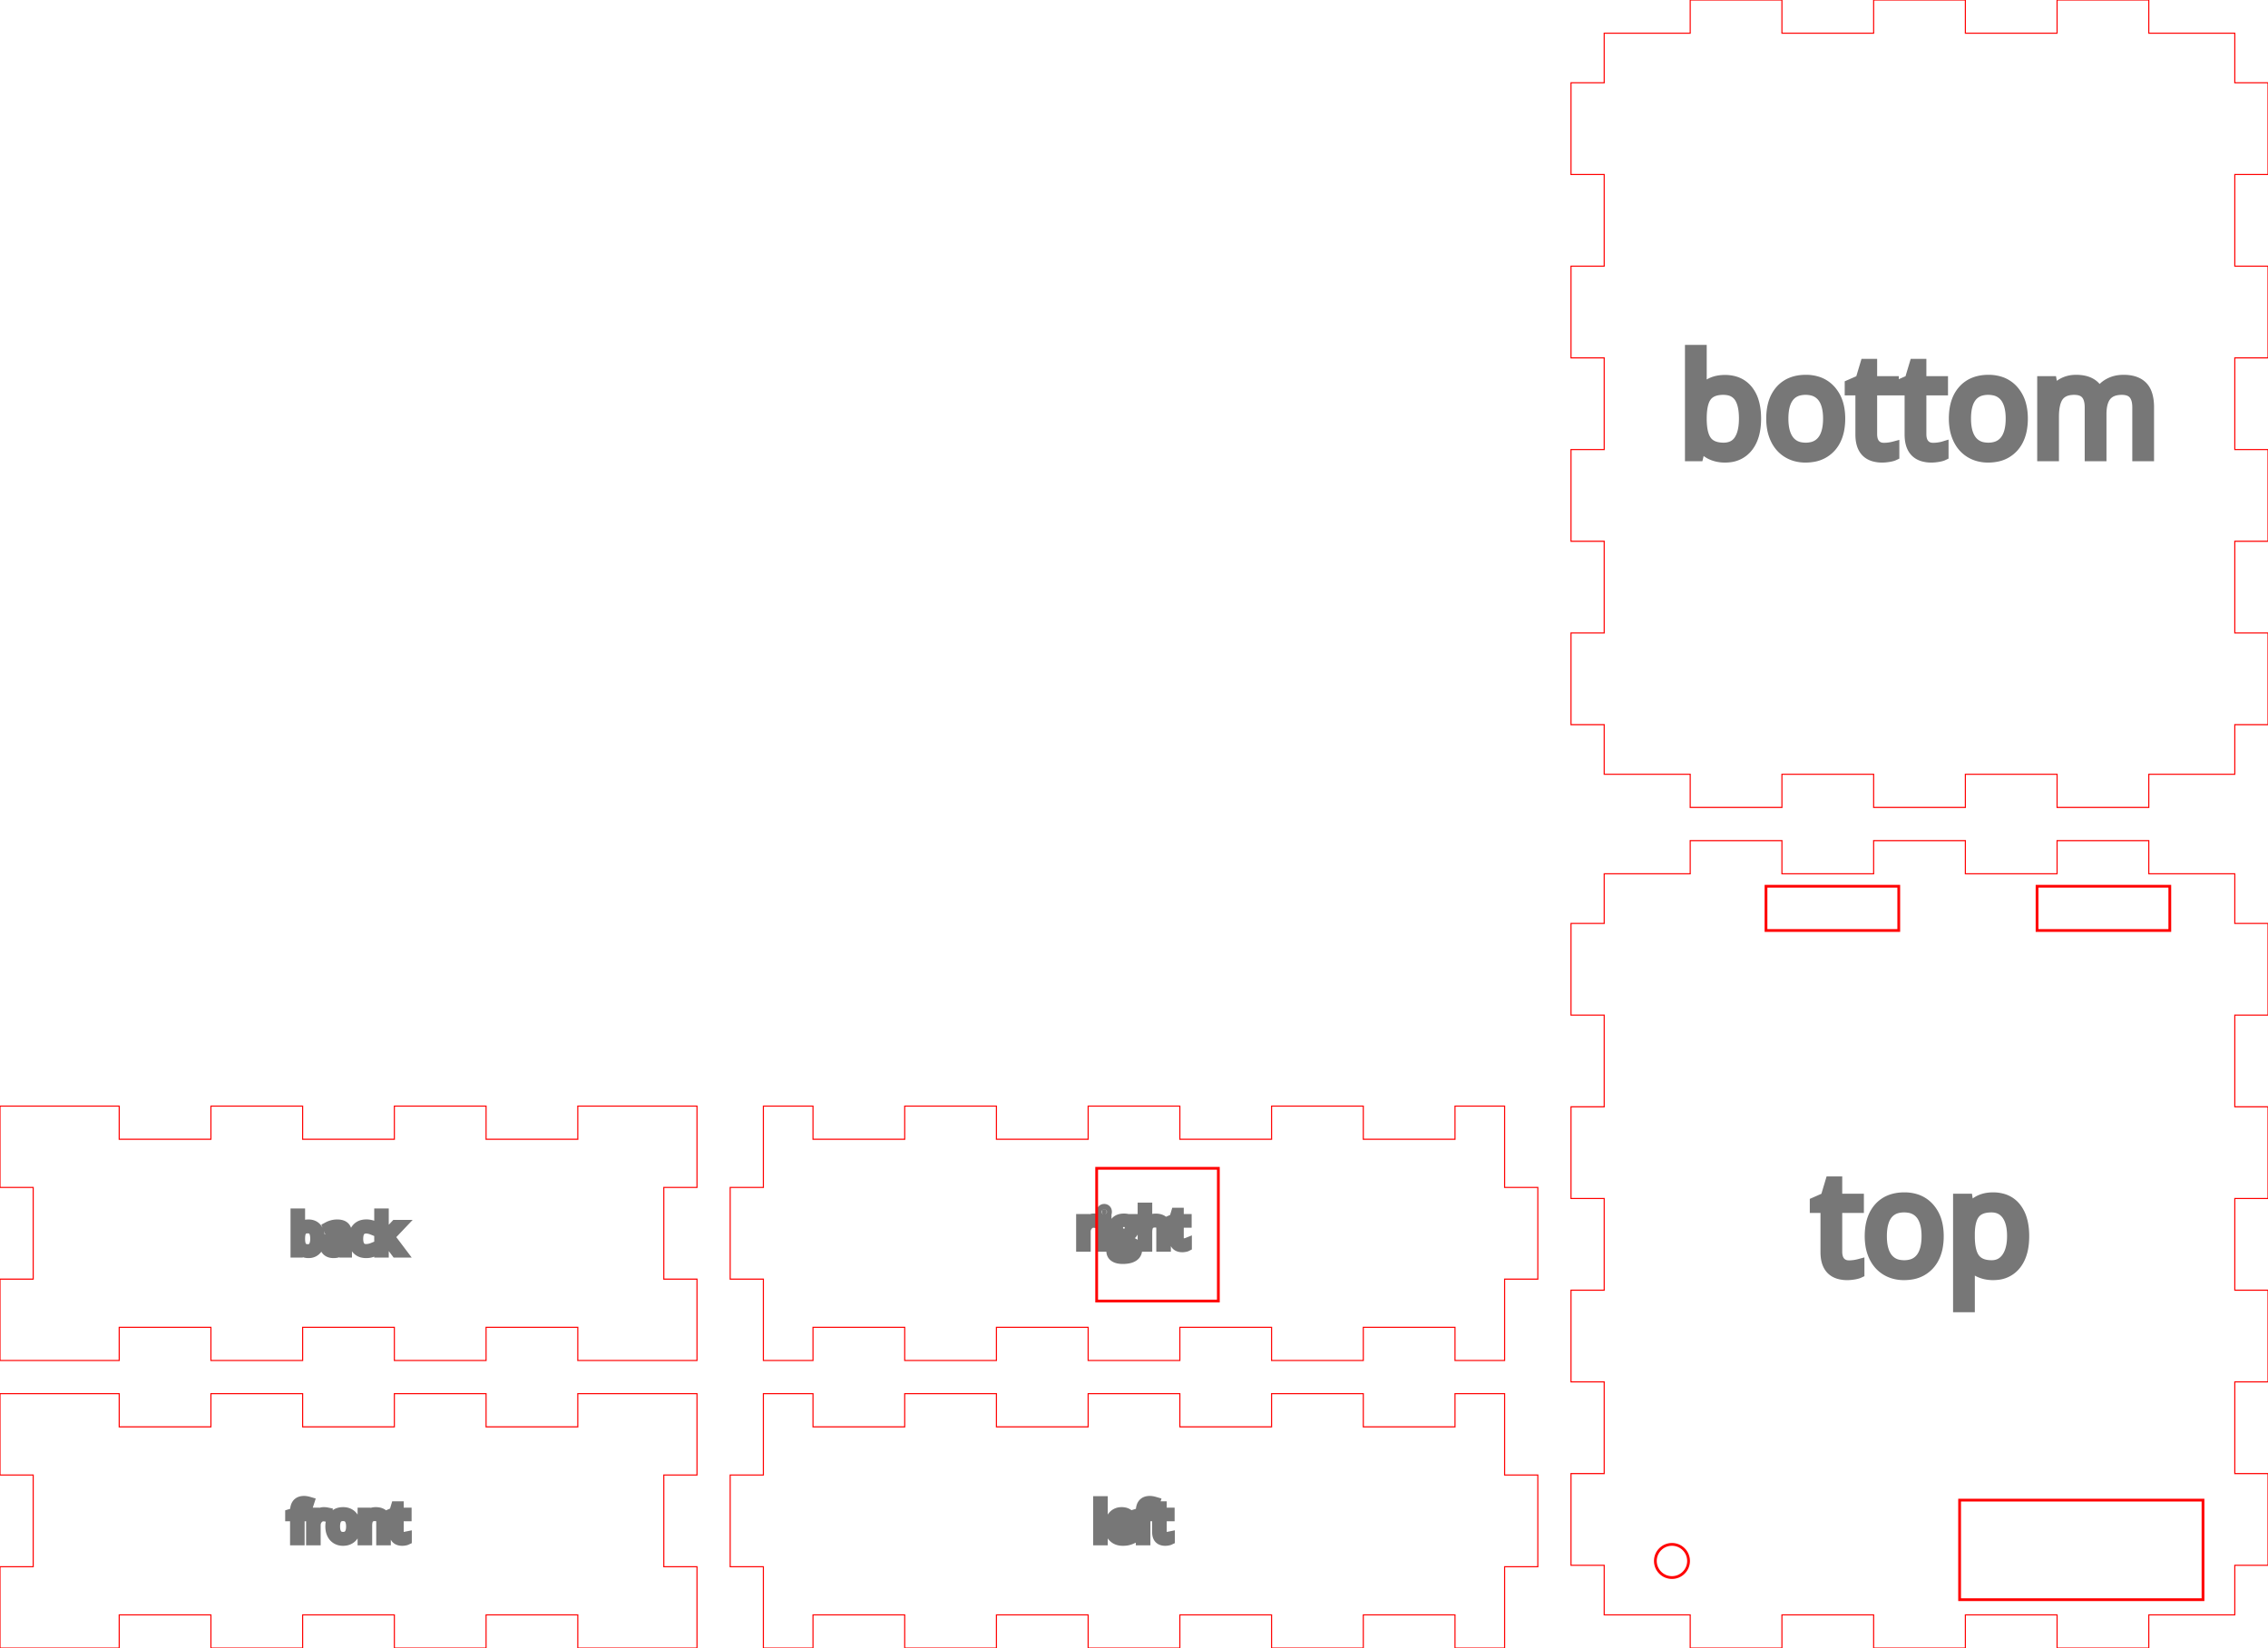 <?xml version="1.0" encoding="UTF-8" standalone="no"?>
<svg
   width="205mm"
   height="149mm"
   viewBox="0 0 205 149"
   version="1.1"
   preserveAspectRatio="xMidYMid meet"
   id="svg34"
   sodipodi:docname="box pcb.svg"
   inkscape:version="1.2.2 (732a01da63, 2022-12-09)"
   xmlns:inkscape="http://www.inkscape.org/namespaces/inkscape"
   xmlns:sodipodi="http://sodipodi.sourceforge.net/DTD/sodipodi-0.dtd"
   xmlns="http://www.w3.org/2000/svg"
   xmlns:svg="http://www.w3.org/2000/svg">
  <defs
     id="defs38" />
  <sodipodi:namedview
     id="namedview36"
     pagecolor="#ffffff"
     bordercolor="#000000"
     borderopacity="0.25"
     inkscape:showpageshadow="2"
     inkscape:pageopacity="0.0"
     inkscape:pagecheckerboard="0"
     inkscape:deskcolor="#d1d1d1"
     inkscape:document-units="mm"
     showgrid="false"
     inkscape:zoom="1.3752655"
     inkscape:cx="387.56153"
     inkscape:cy="398.10495"
     inkscape:window-width="1920"
     inkscape:window-height="991"
     inkscape:window-x="-9"
     inkscape:window-y="-9"
     inkscape:window-maximized="1"
     inkscape:current-layer="svg34" />
  <g
     id="svgGroup"
     stroke-linecap="round"
     fill-rule="evenodd"
     font-size="9pt"
     stroke="#000"
     stroke-width="0.25mm"
     fill="none"
     style="stroke:#000;stroke-width:0.25mm;fill:none">
    <path
       d="M 0 126 L 0 133.355 L 3 133.355 L 3 141.645 L 0 141.645 L 0 149 L 10.775 149 L 10.775 146 L 19.065 146 L 19.065 149 L 27.355 149 L 27.355 146 L 35.645 146 L 35.645 149 L 43.935 149 L 43.935 146 L 52.225 146 L 52.225 149 L 60.515 149 L 63 149 L 63 141.645 L 60 141.645 L 60 133.355 L 63 133.355 L 63 126 L 52.225 126 L 52.225 129 L 43.935 129 L 43.935 126 L 35.645 126 L 35.645 129 L 27.355 129 L 27.355 126 L 19.065 126 L 19.065 129 L 10.775 129 L 10.775 126 L 2.485 126 L 0 126 Z"
       id="front_outsideCutPath"
       stroke="#FF0000"
       stroke-width="0.1"
       style="stroke:#FF0000;stroke-width:0.1"
       vector-effect="non-scaling-stroke" />
    <path
       d="M 34.852 139.237 L 34.479 139.237 L 34.479 137.645 A 1.054 1.054 0 0 0 34.467 137.48 Q 34.454 137.393 34.424 137.323 A 0.444 0.444 0 0 0 34.342 137.196 Q 34.232 137.076 34.019 137.053 A 0.988 0.988 0 0 0 33.913 137.047 Q 33.527 137.047 33.347 137.256 Q 33.183 137.447 33.169 137.865 A 2.389 2.389 0 0 0 33.168 137.946 L 33.168 139.237 L 32.795 139.237 L 32.795 136.776 L 33.098 136.776 L 33.159 137.113 L 33.177 137.113 A 0.755 0.755 0 0 1 33.472 136.843 A 0.907 0.907 0 0 1 33.498 136.831 Q 33.705 136.731 33.958 136.731 A 1.472 1.472 0 0 1 34.209 136.751 Q 34.472 136.796 34.628 136.945 A 0.646 0.646 0 0 1 34.785 137.192 Q 34.852 137.373 34.852 137.631 L 34.852 139.237 Z M 27.69 136.776 L 27.69 137.065 L 27.063 137.065 L 27.063 139.237 L 26.69 139.237 L 26.69 137.065 L 26.25 137.065 L 26.25 136.897 L 26.69 136.762 L 26.69 136.625 A 1.511 1.511 0 0 1 26.725 136.283 Q 26.857 135.718 27.483 135.718 Q 27.678 135.718 27.941 135.796 L 27.844 136.095 Q 27.691 136.046 27.57 136.031 A 0.802 0.802 0 0 0 27.476 136.025 A 0.503 0.503 0 0 0 27.355 136.039 A 0.323 0.323 0 0 0 27.164 136.166 A 0.431 0.431 0 0 0 27.107 136.281 Q 27.069 136.393 27.064 136.56 A 1.76 1.76 0 0 0 27.063 136.616 L 27.063 136.776 L 27.69 136.776 Z M 36.75 138.93 L 36.75 139.215 A 0.367 0.367 0 0 1 36.707 139.232 Q 36.653 139.25 36.572 139.263 Q 36.454 139.282 36.359 139.282 Q 35.79 139.282 35.674 138.804 A 1.172 1.172 0 0 1 35.645 138.53 L 35.645 137.065 L 35.293 137.065 L 35.293 136.886 L 35.645 136.731 L 35.802 136.205 L 36.018 136.205 L 36.018 136.776 L 36.732 136.776 L 36.732 137.065 L 36.018 137.065 L 36.018 138.514 A 0.751 0.751 0 0 0 36.029 138.646 Q 36.052 138.775 36.124 138.855 A 0.346 0.346 0 0 0 36.337 138.969 A 0.498 0.498 0 0 0 36.413 138.975 A 1.225 1.225 0 0 0 36.593 138.962 A 1.133 1.133 0 0 0 36.604 138.96 Q 36.692 138.946 36.745 138.931 A 0.559 0.559 0 0 0 36.75 138.93 Z M 29.556 136.758 L 29.504 137.104 A 1.643 1.643 0 0 0 29.386 137.082 Q 29.327 137.073 29.275 137.071 A 0.874 0.874 0 0 0 29.235 137.07 A 0.646 0.646 0 0 0 28.758 137.276 A 0.884 0.884 0 0 0 28.724 137.312 A 0.851 0.851 0 0 0 28.518 137.79 A 1.132 1.132 0 0 0 28.512 137.917 L 28.512 139.237 L 28.139 139.237 L 28.139 136.776 L 28.446 136.776 L 28.489 137.232 L 28.507 137.232 A 1.259 1.259 0 0 1 28.648 137.03 A 0.962 0.962 0 0 1 28.837 136.861 A 0.743 0.743 0 0 1 29.262 136.731 A 1.712 1.712 0 0 1 29.415 136.737 A 1.249 1.249 0 0 1 29.556 136.758 Z M 32.107 138.379 A 1.926 1.926 0 0 0 32.141 138.004 A 2.188 2.188 0 0 0 32.14 137.945 Q 32.135 137.74 32.091 137.566 A 1.161 1.161 0 0 0 31.837 137.074 A 0.976 0.976 0 0 0 31.384 136.782 A 1.253 1.253 0 0 0 31.016 136.731 A 1.448 1.448 0 0 0 30.756 136.753 A 0.986 0.986 0 0 0 30.18 137.066 Q 29.879 137.402 29.879 138.004 A 1.865 1.865 0 0 0 29.903 138.306 A 1.379 1.379 0 0 0 30.019 138.683 A 1.225 1.225 0 0 0 30.046 138.736 A 1.009 1.009 0 0 0 30.414 139.127 A 1.038 1.038 0 0 0 30.652 139.233 A 1.197 1.197 0 0 0 31 139.282 A 1.448 1.448 0 0 0 31.253 139.261 A 0.994 0.994 0 0 0 31.838 138.944 A 1.04 1.04 0 0 0 31.962 138.774 Q 32.063 138.601 32.107 138.379 Z M 30.266 138.004 Q 30.266 138.476 30.454 138.723 A 0.611 0.611 0 0 0 30.852 138.957 A 0.926 0.926 0 0 0 31.009 138.97 Q 31.375 138.97 31.565 138.724 A 0.8 0.8 0 0 0 31.69 138.481 Q 31.755 138.282 31.755 138.004 A 1.86 1.86 0 0 0 31.737 137.739 Q 31.697 137.461 31.565 137.291 A 0.613 0.613 0 0 0 31.184 137.064 A 0.94 0.94 0 0 0 31.005 137.047 A 0.887 0.887 0 0 0 30.784 137.073 A 0.594 0.594 0 0 0 30.452 137.288 A 0.771 0.771 0 0 0 30.332 137.519 Q 30.297 137.626 30.28 137.756 A 1.97 1.97 0 0 0 30.266 138.004 Z"
       id="front_labelLayer"
       stroke="#777777"
       fill="#777777"
       style="stroke:#777777;fill:#777777"
       vector-effect="non-scaling-stroke" />
    <path
       d="M 69 126 L 69 133.355 L 66 133.355 L 66 141.645 L 69 141.645 L 69 149 L 73.485 149 L 73.485 146 L 81.775 146 L 81.775 149 L 90.065 149 L 90.065 146 L 98.355 146 L 98.355 149 L 106.645 149 L 106.645 146 L 114.935 146 L 114.935 149 L 123.225 149 L 123.225 146 L 131.515 146 L 131.515 149 L 136 149 L 136 141.645 L 139 141.645 L 139 133.355 L 136 133.355 L 136 126 L 131.515 126 L 131.515 129 L 123.225 129 L 123.225 126 L 114.935 126 L 114.935 129 L 106.645 129 L 106.645 126 L 98.355 126 L 98.355 129 L 90.065 129 L 90.065 126 L 81.775 126 L 81.775 129 L 73.485 129 L 73.485 126 L 69 126 Z"
       id="left_outsideCutPath"
       stroke="#FF0000"
       stroke-width="0.1"
       style="stroke:#FF0000;stroke-width:0.1"
       vector-effect="non-scaling-stroke" />
    <path
       d="M 104.136 136.776 L 104.136 137.065 L 103.51 137.065 L 103.51 139.237 L 103.137 139.237 L 103.137 137.065 L 102.697 137.065 L 102.697 136.897 L 103.137 136.762 L 103.137 136.625 A 1.511 1.511 0 0 1 103.172 136.283 Q 103.304 135.718 103.93 135.718 Q 104.125 135.718 104.388 135.796 L 104.291 136.095 Q 104.138 136.046 104.017 136.031 A 0.802 0.802 0 0 0 103.923 136.025 A 0.503 0.503 0 0 0 103.802 136.039 A 0.323 0.323 0 0 0 103.611 136.166 A 0.431 0.431 0 0 0 103.554 136.281 Q 103.516 136.393 103.51 136.56 A 1.76 1.76 0 0 0 103.51 136.616 L 103.51 136.776 L 104.136 136.776 Z M 102.391 137.838 L 102.391 138.074 L 100.695 138.074 A 1.496 1.496 0 0 0 100.721 138.324 Q 100.748 138.461 100.802 138.569 A 0.7 0.7 0 0 0 100.914 138.732 A 0.678 0.678 0 0 0 101.27 138.932 A 1.027 1.027 0 0 0 101.499 138.957 A 1.969 1.969 0 0 0 102.237 138.81 A 2.257 2.257 0 0 0 102.285 138.79 L 102.285 139.123 A 2.238 2.238 0 0 1 102.082 139.2 A 1.712 1.712 0 0 1 101.912 139.245 A 1.565 1.565 0 0 1 101.756 139.269 Q 101.68 139.277 101.593 139.28 A 3.038 3.038 0 0 1 101.486 139.282 A 1.449 1.449 0 0 1 101.123 139.239 A 1.026 1.026 0 0 1 100.625 138.95 Q 100.327 138.637 100.31 138.094 A 2.129 2.129 0 0 1 100.309 138.027 A 1.958 1.958 0 0 1 100.345 137.638 Q 100.393 137.402 100.504 137.219 A 1.104 1.104 0 0 1 100.602 137.081 A 0.955 0.955 0 0 1 101.298 136.734 A 1.318 1.318 0 0 1 101.389 136.731 A 1.136 1.136 0 0 1 101.709 136.773 A 0.864 0.864 0 0 1 102.122 137.035 A 1.043 1.043 0 0 1 102.358 137.511 A 1.518 1.518 0 0 1 102.391 137.838 Z M 105.718 138.93 L 105.718 139.215 A 0.367 0.367 0 0 1 105.674 139.232 Q 105.62 139.25 105.539 139.263 Q 105.421 139.282 105.327 139.282 Q 104.757 139.282 104.642 138.804 A 1.172 1.172 0 0 1 104.612 138.53 L 104.612 137.065 L 104.26 137.065 L 104.26 136.886 L 104.612 136.731 L 104.77 136.205 L 104.985 136.205 L 104.985 136.776 L 105.7 136.776 L 105.7 137.065 L 104.985 137.065 L 104.985 138.514 A 0.751 0.751 0 0 0 104.996 138.646 Q 105.019 138.775 105.091 138.855 A 0.346 0.346 0 0 0 105.304 138.969 A 0.498 0.498 0 0 0 105.381 138.975 A 1.225 1.225 0 0 0 105.56 138.962 A 1.133 1.133 0 0 0 105.572 138.96 Q 105.659 138.946 105.713 138.931 A 0.559 0.559 0 0 0 105.718 138.93 Z M 99.655 135.742 L 99.655 139.237 L 99.282 139.237 L 99.282 135.742 L 99.655 135.742 Z M 100.704 137.771 L 101.991 137.771 Q 101.991 137.532 101.919 137.369 A 0.577 0.577 0 0 0 101.834 137.23 A 0.511 0.511 0 0 0 101.526 137.055 A 0.766 0.766 0 0 0 101.385 137.043 A 0.735 0.735 0 0 0 101.172 137.072 A 0.568 0.568 0 0 0 100.912 137.236 Q 100.752 137.411 100.712 137.707 A 1.408 1.408 0 0 0 100.704 137.771 Z"
       id="left_labelLayer"
       stroke="#777777"
       fill="#777777"
       style="stroke:#777777;fill:#777777"
       vector-effect="non-scaling-stroke" />
    <path
       d="M 145 79 L 145 83.485 L 142 83.485 L 142 91.775 L 145 91.775 L 145 100.065 L 142 100.065 L 142 108.355 L 145 108.355 L 145 116.645 L 142 116.645 L 142 124.935 L 145 124.935 L 145 133.225 L 142 133.225 L 142 141.515 L 145 141.515 L 145 146 L 152.775 146 L 152.775 149 L 161.065 149 L 161.065 146 L 169.355 146 L 169.355 149 L 177.645 149 L 177.645 146 L 185.935 146 L 185.935 149 L 194.225 149 L 194.225 146 L 202 146 L 202 141.515 L 205 141.515 L 205 133.225 L 202 133.225 L 202 124.935 L 205 124.935 L 205 116.645 L 202 116.645 L 202 108.355 L 205 108.355 L 205 100.065 L 202 100.065 L 202 91.775 L 205 91.775 L 205 83.485 L 202 83.485 L 202 79 L 194.225 79 L 194.225 76 L 185.935 76 L 185.935 79 L 177.645 79 L 177.645 76 L 169.355 76 L 169.355 79 L 161.065 79 L 161.065 76 L 152.775 76 L 152.775 79 L 145 79 Z"
       id="top_outsideCutPath"
       stroke="#FF0000"
       stroke-width="0.1"
       style="stroke:#FF0000;stroke-width:0.1"
       vector-effect="non-scaling-stroke" />
    <path
       d="M 178.028 114.272 L 177.954 114.272 A 9.665 9.665 0 0 1 178.018 114.986 A 8.099 8.099 0 0 1 178.028 115.392 L 178.028 118.166 L 177.007 118.166 L 177.007 108.396 L 177.837 108.396 L 177.979 109.319 L 178.028 109.319 Q 178.422 108.766 178.945 108.519 A 2.558 2.558 0 0 1 179.678 108.305 A 3.31 3.31 0 0 1 180.144 108.273 A 3.131 3.131 0 0 1 181.029 108.392 A 2.314 2.314 0 0 1 182.215 109.19 A 3.067 3.067 0 0 1 182.738 110.212 Q 182.873 110.652 182.919 111.182 A 6.65 6.65 0 0 1 182.944 111.762 Q 182.944 113.423 182.202 114.343 A 2.418 2.418 0 0 1 180.484 115.246 A 3.464 3.464 0 0 1 180.144 115.262 Q 179.486 115.262 178.942 115.019 Q 178.397 114.776 178.028 114.272 Z M 168.049 114.296 L 168.049 115.078 A 1.005 1.005 0 0 1 167.93 115.125 Q 167.803 115.167 167.621 115.2 A 3.819 3.819 0 0 1 167.56 115.21 A 4.427 4.427 0 0 1 167.271 115.248 Q 167.135 115.261 167.013 115.262 A 2.616 2.616 0 0 1 166.978 115.262 A 2.667 2.667 0 0 1 166.192 115.157 Q 165.022 114.795 165.022 113.201 L 165.022 109.19 L 164.056 109.19 L 164.056 108.698 L 165.022 108.273 L 165.453 106.834 L 166.043 106.834 L 166.043 108.396 L 168 108.396 L 168 109.19 L 166.043 109.19 L 166.043 113.158 Q 166.043 113.586 166.186 113.875 A 0.991 0.991 0 0 0 166.332 114.093 A 0.949 0.949 0 0 0 166.916 114.404 A 1.365 1.365 0 0 0 167.126 114.42 A 3.354 3.354 0 0 0 167.617 114.384 A 3.088 3.088 0 0 0 167.649 114.38 A 5.525 5.525 0 0 0 167.797 114.354 Q 167.937 114.328 168.035 114.3 A 1.534 1.534 0 0 0 168.049 114.296 Z M 175.123 112.788 A 5.275 5.275 0 0 0 175.216 111.762 A 5.994 5.994 0 0 0 175.214 111.6 Q 175.199 111.038 175.078 110.561 A 3.18 3.18 0 0 0 174.383 109.215 A 2.674 2.674 0 0 0 173.142 108.414 A 3.432 3.432 0 0 0 172.134 108.273 Q 170.67 108.273 169.845 109.193 A 2.822 2.822 0 0 0 169.499 109.674 Q 169.021 110.506 169.021 111.762 A 5.109 5.109 0 0 0 169.085 112.589 A 3.778 3.778 0 0 0 169.402 113.62 Q 169.784 114.413 170.485 114.838 A 2.844 2.844 0 0 0 171.138 115.128 A 3.28 3.28 0 0 0 172.091 115.262 A 3.966 3.966 0 0 0 172.784 115.205 A 2.723 2.723 0 0 0 174.386 114.336 A 2.849 2.849 0 0 0 174.725 113.87 Q 175.002 113.397 175.123 112.788 Z M 170.079 111.762 Q 170.079 113.054 170.596 113.73 A 1.674 1.674 0 0 0 171.686 114.372 A 2.536 2.536 0 0 0 172.116 114.407 A 2.372 2.372 0 0 0 172.742 114.329 A 1.651 1.651 0 0 0 173.638 113.734 Q 174.158 113.06 174.158 111.762 Q 174.158 110.476 173.638 109.808 A 1.68 1.68 0 0 0 172.594 109.185 A 2.576 2.576 0 0 0 172.103 109.141 A 2.431 2.431 0 0 0 171.498 109.212 A 1.627 1.627 0 0 0 170.59 109.799 A 2.112 2.112 0 0 0 170.262 110.433 Q 170.079 110.982 170.079 111.762 Z M 178.028 111.534 L 178.028 111.762 A 6.753 6.753 0 0 0 178.061 112.46 Q 178.135 113.164 178.37 113.592 A 1.54 1.54 0 0 0 178.502 113.795 Q 178.926 114.344 179.811 114.401 A 3.284 3.284 0 0 0 180.021 114.407 A 1.721 1.721 0 0 0 180.691 114.282 Q 181.076 114.121 181.352 113.753 A 2.035 2.035 0 0 0 181.39 113.7 Q 181.781 113.141 181.864 112.25 A 5.441 5.441 0 0 0 181.886 111.749 Q 181.886 110.922 181.672 110.347 A 2.165 2.165 0 0 0 181.39 109.815 Q 180.895 109.141 179.997 109.141 A 2.943 2.943 0 0 0 179.447 109.189 Q 179.141 109.247 178.906 109.376 A 1.35 1.35 0 0 0 178.502 109.713 A 1.75 1.75 0 0 0 178.228 110.212 Q 178.036 110.734 178.028 111.534 Z"
       id="top_labelLayer"
       stroke="#777777"
       fill="#777777"
       style="stroke:#777777;fill:#777777"
       vector-effect="non-scaling-stroke" />
    <path
       d="M 0 100 L 0 107.355 L 3 107.355 L 3 115.645 L 0 115.645 L 0 123 L 10.775 123 L 10.775 120 L 19.065 120 L 19.065 123 L 27.355 123 L 27.355 120 L 35.645 120 L 35.645 123 L 43.935 123 L 43.935 120 L 52.225 120 L 52.225 123 L 60.515 123 L 63 123 L 63 115.645 L 60 115.645 L 60 107.355 L 63 107.355 L 63 100 L 52.225 100 L 52.225 103 L 43.935 103 L 43.935 100 L 35.645 100 L 35.645 103 L 27.355 103 L 27.355 100 L 19.065 100 L 19.065 103 L 10.775 103 L 10.775 100 L 2.485 100 L 0 100 Z"
       id="back_outsideCutPath"
       stroke="#FF0000"
       stroke-width="0.1"
       style="stroke:#FF0000;stroke-width:0.1"
       vector-effect="non-scaling-stroke" />
    <path
       d="M 34.649 111.965 L 34.667 111.965 Q 34.741 111.86 34.874 111.705 A 8.012 8.012 0 0 1 34.961 111.606 L 35.756 110.763 L 36.199 110.763 L 35.202 111.812 L 36.268 113.225 L 35.817 113.225 L 34.948 112.061 L 34.667 112.304 L 34.667 113.225 L 34.299 113.225 L 34.299 109.73 L 34.667 109.73 L 34.667 111.583 A 2.485 2.485 0 0 1 34.666 111.653 Q 34.663 111.768 34.65 111.956 A 14.814 14.814 0 0 1 34.649 111.965 Z M 27.104 112.908 L 27.077 112.908 L 26.999 113.225 L 26.732 113.225 L 26.732 109.73 L 27.104 109.73 L 27.104 110.579 Q 27.104 110.855 27.088 111.077 A 4.631 4.631 0 0 1 27.086 111.091 L 27.104 111.091 A 0.848 0.848 0 0 1 27.723 110.732 A 1.273 1.273 0 0 1 27.877 110.723 A 1.14 1.14 0 0 1 28.198 110.766 A 0.853 0.853 0 0 1 28.631 111.054 Q 28.899 111.385 28.899 111.992 A 2.186 2.186 0 0 1 28.87 112.36 Q 28.837 112.556 28.764 112.713 A 1.048 1.048 0 0 1 28.628 112.934 A 0.883 0.883 0 0 1 28.001 113.264 A 1.265 1.265 0 0 1 27.877 113.27 A 1.131 1.131 0 0 1 27.593 113.235 A 0.984 0.984 0 0 1 27.438 113.181 A 0.826 0.826 0 0 1 27.104 112.908 Z M 31.341 113.225 L 31.064 113.225 L 30.99 112.875 L 30.972 112.875 A 1.546 1.546 0 0 1 30.847 113.015 Q 30.78 113.081 30.713 113.127 A 0.687 0.687 0 0 1 30.605 113.188 A 0.86 0.86 0 0 1 30.427 113.244 Q 30.341 113.262 30.241 113.267 A 1.678 1.678 0 0 1 30.148 113.27 A 1.144 1.144 0 0 1 29.915 113.248 Q 29.71 113.205 29.574 113.081 A 0.613 0.613 0 0 1 29.389 112.758 A 0.938 0.938 0 0 1 29.366 112.544 A 0.645 0.645 0 0 1 29.733 111.936 Q 30.028 111.779 30.559 111.763 L 30.977 111.749 L 30.977 111.597 A 1.071 1.071 0 0 0 30.966 111.442 Q 30.941 111.267 30.852 111.169 A 0.378 0.378 0 0 0 30.697 111.068 Q 30.595 111.031 30.453 111.031 A 1.214 1.214 0 0 0 30.174 111.065 Q 29.979 111.112 29.757 111.219 L 29.642 110.934 A 1.719 1.719 0 0 1 29.974 110.798 A 1.957 1.957 0 0 1 30.041 110.779 A 1.727 1.727 0 0 1 30.476 110.723 Q 30.751 110.723 30.937 110.799 A 0.635 0.635 0 0 1 31.128 110.918 A 0.59 0.59 0 0 1 31.281 111.153 Q 31.341 111.316 31.341 111.545 L 31.341 113.225 Z M 33.751 110.846 L 33.636 111.163 A 1.659 1.659 0 0 0 33.456 111.103 A 1.981 1.981 0 0 0 33.367 111.081 A 1.54 1.54 0 0 0 33.249 111.059 Q 33.192 111.051 33.141 111.049 A 0.826 0.826 0 0 0 33.108 111.049 Q 32.358 111.049 32.358 112.005 Q 32.358 112.303 32.437 112.51 A 0.773 0.773 0 0 0 32.541 112.702 A 0.592 0.592 0 0 0 32.925 112.931 A 0.902 0.902 0 0 0 33.083 112.944 A 1.561 1.561 0 0 0 33.514 112.882 A 1.927 1.927 0 0 0 33.715 112.812 L 33.715 113.142 A 1.061 1.061 0 0 1 33.455 113.234 Q 33.335 113.26 33.196 113.267 A 2.045 2.045 0 0 1 33.092 113.27 A 1.394 1.394 0 0 1 32.753 113.231 A 0.945 0.945 0 0 1 32.265 112.941 Q 32.012 112.657 31.977 112.169 A 2.255 2.255 0 0 1 31.972 112.01 A 2.057 2.057 0 0 1 32.004 111.636 Q 32.069 111.282 32.269 111.055 A 0.965 0.965 0 0 1 32.798 110.751 A 1.464 1.464 0 0 1 33.117 110.718 A 1.683 1.683 0 0 1 33.472 110.757 A 1.861 1.861 0 0 1 33.576 110.782 Q 33.679 110.81 33.748 110.845 A 0.551 0.551 0 0 1 33.751 110.846 Z M 27.823 111.035 A 1.048 1.048 0 0 0 27.62 111.053 Q 27.505 111.076 27.417 111.128 A 0.496 0.496 0 0 0 27.273 111.254 Q 27.125 111.446 27.107 111.87 A 2.873 2.873 0 0 0 27.104 111.992 A 2.465 2.465 0 0 0 27.117 112.247 Q 27.143 112.504 27.229 112.66 A 0.562 0.562 0 0 0 27.277 112.734 A 0.541 0.541 0 0 0 27.552 112.919 Q 27.643 112.948 27.755 112.955 A 1.199 1.199 0 0 0 27.832 112.958 A 0.743 0.743 0 0 0 28.043 112.929 A 0.536 0.536 0 0 0 28.344 112.707 A 0.856 0.856 0 0 0 28.45 112.478 Q 28.483 112.369 28.499 112.238 A 2.136 2.136 0 0 0 28.513 111.987 A 2.203 2.203 0 0 0 28.499 111.736 Q 28.465 111.44 28.344 111.271 A 0.544 0.544 0 0 0 27.998 111.052 A 0.862 0.862 0 0 0 27.823 111.035 Z M 30.968 112.237 L 30.968 112.014 L 30.595 112.03 A 2.738 2.738 0 0 0 30.376 112.046 Q 30.16 112.071 30.025 112.131 A 0.573 0.573 0 0 0 29.954 112.168 A 0.398 0.398 0 0 0 29.764 112.457 A 0.589 0.589 0 0 0 29.757 112.549 A 0.533 0.533 0 0 0 29.77 112.671 Q 29.797 112.786 29.879 112.857 A 0.406 0.406 0 0 0 30.031 112.937 Q 30.115 112.962 30.222 112.962 A 1.027 1.027 0 0 0 30.444 112.94 Q 30.638 112.897 30.769 112.771 A 0.624 0.624 0 0 0 30.943 112.459 Q 30.967 112.359 30.968 112.24 A 1.183 1.183 0 0 0 30.968 112.237 Z"
       id="back_labelLayer"
       stroke="#777777"
       fill="#777777"
       style="stroke:#777777;fill:#777777"
       vector-effect="non-scaling-stroke" />
    <path
       d="M 69 100 L 69 107.355 L 66 107.355 L 66 115.645 L 69 115.645 L 69 123 L 73.485 123 L 73.485 120 L 81.775 120 L 81.775 123 L 90.065 123 L 90.065 120 L 98.355 120 L 98.355 123 L 106.645 123 L 106.645 120 L 114.935 120 L 114.935 123 L 123.225 123 L 123.225 120 L 131.515 120 L 131.515 123 L 136 123 L 136 115.645 L 139 115.645 L 139 107.355 L 136 107.355 L 136 100 L 131.515 100 L 131.515 103 L 123.225 103 L 123.225 100 L 114.935 100 L 114.935 103 L 106.645 103 L 106.645 100 L 98.355 100 L 98.355 103 L 90.065 103 L 90.065 100 L 81.775 100 L 81.775 103 L 73.485 103 L 73.485 100 L 69 100 Z"
       id="right_outsideCutPath"
       stroke="#FF0000"
       stroke-width="0.1"
       style="stroke:#FF0000;stroke-width:0.1"
       vector-effect="non-scaling-stroke" />
    <path
       d="M 105.36 112.695 L 104.988 112.695 L 104.988 111.102 A 1.054 1.054 0 0 0 104.975 110.937 Q 104.962 110.85 104.932 110.781 A 0.444 0.444 0 0 0 104.851 110.653 Q 104.74 110.533 104.527 110.51 A 0.988 0.988 0 0 0 104.422 110.505 A 1.128 1.128 0 0 0 104.211 110.523 Q 104.094 110.546 104.004 110.595 A 0.522 0.522 0 0 0 103.854 110.716 A 0.62 0.62 0 0 0 103.749 110.903 Q 103.686 111.074 103.677 111.327 A 2.407 2.407 0 0 0 103.676 111.408 L 103.676 112.695 L 103.303 112.695 L 103.303 109.2 L 103.676 109.2 L 103.676 110.258 A 3.354 3.354 0 0 1 103.674 110.387 Q 103.669 110.494 103.658 110.575 L 103.68 110.575 Q 103.79 110.397 103.994 110.295 A 0.957 0.957 0 0 1 104.308 110.202 A 1.21 1.21 0 0 1 104.457 110.193 A 1.513 1.513 0 0 1 104.712 110.213 Q 104.978 110.258 105.135 110.407 Q 105.31 110.574 105.349 110.893 A 1.612 1.612 0 0 1 105.36 111.089 L 105.36 112.695 Z M 101.946 110.233 L 102.798 110.233 L 102.798 110.469 L 102.342 110.523 A 0.606 0.606 0 0 1 102.394 110.601 Q 102.417 110.641 102.438 110.69 A 1.15 1.15 0 0 1 102.454 110.728 A 0.717 0.717 0 0 1 102.496 110.9 A 0.921 0.921 0 0 1 102.503 111.015 A 0.855 0.855 0 0 1 102.464 111.28 A 0.691 0.691 0 0 1 102.256 111.592 Q 102.034 111.786 101.662 111.806 A 1.62 1.62 0 0 1 101.578 111.808 A 1.198 1.198 0 0 1 101.439 111.8 A 1.012 1.012 0 0 1 101.371 111.79 Q 101.133 111.916 101.133 112.106 A 0.193 0.193 0 0 0 101.143 112.17 Q 101.162 112.224 101.216 112.256 A 0.262 0.262 0 0 0 101.274 112.28 Q 101.335 112.297 101.428 112.302 A 1.418 1.418 0 0 0 101.502 112.304 L 101.937 112.304 A 1.526 1.526 0 0 1 102.169 112.321 Q 102.29 112.339 102.388 112.379 A 0.674 0.674 0 0 1 102.552 112.473 Q 102.766 112.641 102.766 112.962 A 0.807 0.807 0 0 1 102.72 113.241 Q 102.643 113.451 102.438 113.585 A 1.118 1.118 0 0 1 102.15 113.716 Q 102.008 113.759 101.835 113.78 A 2.955 2.955 0 0 1 101.481 113.8 A 2.089 2.089 0 0 1 101.201 113.782 Q 101.059 113.763 100.943 113.723 A 0.866 0.866 0 0 1 100.737 113.62 A 0.594 0.594 0 0 1 100.545 113.412 Q 100.475 113.282 100.475 113.113 A 0.57 0.57 0 0 1 100.619 112.724 Q 100.763 112.56 101.023 112.502 A 0.387 0.387 0 0 1 100.873 112.38 A 0.459 0.459 0 0 1 100.865 112.369 Q 100.801 112.279 100.801 112.16 A 0.426 0.426 0 0 1 100.822 112.023 A 0.378 0.378 0 0 1 100.873 111.924 A 0.534 0.534 0 0 1 100.943 111.845 Q 100.981 111.81 101.029 111.776 A 1.171 1.171 0 0 1 101.1 111.729 A 0.654 0.654 0 0 1 100.816 111.502 A 0.81 0.81 0 0 1 100.788 111.462 Q 100.668 111.273 100.668 111.031 A 1.077 1.077 0 0 1 100.697 110.776 A 0.709 0.709 0 0 1 100.911 110.407 A 0.792 0.792 0 0 1 101.215 110.24 Q 101.336 110.203 101.481 110.192 A 1.647 1.647 0 0 1 101.598 110.188 A 1.429 1.429 0 0 1 101.787 110.2 A 1.088 1.088 0 0 1 101.946 110.233 Z M 107.258 112.387 L 107.258 112.672 A 0.367 0.367 0 0 1 107.215 112.69 Q 107.161 112.708 107.08 112.721 Q 106.962 112.74 106.868 112.74 Q 106.298 112.74 106.183 112.261 A 1.172 1.172 0 0 1 106.153 111.987 L 106.153 110.523 L 105.801 110.523 L 105.801 110.343 L 106.153 110.188 L 106.31 109.663 L 106.526 109.663 L 106.526 110.233 L 107.24 110.233 L 107.24 110.523 L 106.526 110.523 L 106.526 111.972 A 0.751 0.751 0 0 0 106.537 112.104 Q 106.56 112.232 106.632 112.313 A 0.346 0.346 0 0 0 106.845 112.426 A 0.498 0.498 0 0 0 106.921 112.432 A 1.225 1.225 0 0 0 107.101 112.419 A 1.133 1.133 0 0 0 107.112 112.418 Q 107.2 112.404 107.253 112.389 A 0.559 0.559 0 0 0 107.258 112.387 Z M 99.159 110.215 L 99.107 110.561 A 1.643 1.643 0 0 0 98.989 110.539 Q 98.93 110.531 98.878 110.528 A 0.874 0.874 0 0 0 98.838 110.527 A 0.646 0.646 0 0 0 98.36 110.734 A 0.884 0.884 0 0 0 98.327 110.77 A 0.851 0.851 0 0 0 98.121 111.248 A 1.132 1.132 0 0 0 98.115 111.374 L 98.115 112.695 L 97.742 112.695 L 97.742 110.233 L 98.049 110.233 L 98.092 110.689 L 98.11 110.689 A 1.259 1.259 0 0 1 98.251 110.488 A 0.962 0.962 0 0 1 98.44 110.319 A 0.743 0.743 0 0 1 98.865 110.188 A 1.712 1.712 0 0 1 99.018 110.195 A 1.249 1.249 0 0 1 99.159 110.215 Z M 99.992 110.233 L 99.992 112.695 L 99.619 112.695 L 99.619 110.233 L 99.992 110.233 Z M 101.818 112.639 L 101.371 112.639 A 0.857 0.857 0 0 0 101.217 112.652 Q 101.129 112.668 101.06 112.704 A 0.437 0.437 0 0 0 100.976 112.76 A 0.393 0.393 0 0 0 100.847 112.983 A 0.597 0.597 0 0 0 100.835 113.108 Q 100.835 113.308 101.003 113.411 Q 101.171 113.515 101.486 113.515 A 2.506 2.506 0 0 0 101.731 113.504 Q 102.019 113.475 102.181 113.374 A 0.544 0.544 0 0 0 102.307 113.269 A 0.408 0.408 0 0 0 102.407 112.994 A 0.504 0.504 0 0 0 102.398 112.893 Q 102.386 112.836 102.359 112.793 A 0.235 0.235 0 0 0 102.283 112.716 Q 102.16 112.639 101.818 112.639 Z M 101.12 111.34 A 0.399 0.399 0 0 0 101.183 111.412 A 0.482 0.482 0 0 0 101.377 111.518 Q 101.45 111.539 101.539 111.544 A 0.96 0.96 0 0 0 101.589 111.545 A 0.812 0.812 0 0 0 101.802 111.52 Q 102.135 111.429 102.135 111.015 A 0.802 0.802 0 0 0 102.108 110.795 Q 102.037 110.549 101.787 110.484 A 0.811 0.811 0 0 0 101.582 110.46 Q 101.381 110.46 101.251 110.543 A 0.429 0.429 0 0 0 101.178 110.602 Q 101.058 110.722 101.04 110.94 A 0.981 0.981 0 0 0 101.037 111.022 Q 101.037 111.216 101.12 111.34 Z M 99.593 109.498 A 0.413 0.413 0 0 0 99.588 109.566 A 0.44 0.44 0 0 0 99.59 109.608 Q 99.593 109.646 99.604 109.677 A 0.192 0.192 0 0 0 99.651 109.754 Q 99.714 109.815 99.808 109.815 A 0.218 0.218 0 0 0 99.963 109.754 Q 100.008 109.711 100.022 109.637 A 0.386 0.386 0 0 0 100.028 109.566 Q 100.028 109.505 100.013 109.459 A 0.188 0.188 0 0 0 99.963 109.38 A 0.22 0.22 0 0 0 99.808 109.319 A 0.285 0.285 0 0 0 99.789 109.32 A 0.216 0.216 0 0 0 99.651 109.379 A 0.174 0.174 0 0 0 99.612 109.433 Q 99.599 109.462 99.593 109.498 Z"
       id="right_labelLayer"
       stroke="#777777"
       fill="#777777"
       style="stroke:#777777;fill:#777777"
       vector-effect="non-scaling-stroke" />
    <path
       d="M 145 3 L 145 7.485 L 142 7.485 L 142 15.775 L 145 15.775 L 145 24.065 L 142 24.065 L 142 32.355 L 145 32.355 L 145 40.645 L 142 40.645 L 142 48.935 L 145 48.935 L 145 57.225 L 142 57.225 L 142 65.515 L 145 65.515 L 145 70 L 152.775 70 L 152.775 73 L 161.065 73 L 161.065 70 L 169.355 70 L 169.355 73 L 177.645 73 L 177.645 70 L 185.935 70 L 185.935 73 L 194.225 73 L 194.225 70 L 202 70 L 202 65.515 L 205 65.515 L 205 57.225 L 202 57.225 L 202 48.935 L 205 48.935 L 205 40.645 L 202 40.645 L 202 32.355 L 205 32.355 L 205 24.065 L 202 24.065 L 202 15.775 L 205 15.775 L 205 7.485 L 202 7.485 L 202 3 L 194.225 3 L 194.225 0 L 185.935 0 L 185.935 3 L 177.645 3 L 177.645 0 L 169.355 0 L 169.355 3 L 161.065 3 L 161.065 0 L 152.775 0 L 152.775 3 L 145 3 Z"
       id="bottom_outsideCutPath"
       stroke="#FF0000"
       stroke-width="0.1"
       style="stroke:#FF0000;stroke-width:0.1"
       vector-effect="non-scaling-stroke" />
    <path
       d="M 194.227 41.225 L 193.206 41.225 L 193.206 36.838 A 3.013 3.013 0 0 0 193.176 36.395 Q 193.142 36.169 193.071 35.987 A 1.234 1.234 0 0 0 192.861 35.629 Q 192.56 35.277 191.967 35.233 A 2.371 2.371 0 0 0 191.791 35.226 A 2.628 2.628 0 0 0 191.256 35.277 Q 190.938 35.343 190.699 35.496 A 1.352 1.352 0 0 0 190.382 35.774 A 1.688 1.688 0 0 0 190.096 36.292 Q 189.928 36.762 189.927 37.449 A 5.72 5.72 0 0 0 189.927 37.46 L 189.927 41.225 L 188.905 41.225 L 188.905 36.838 A 3.013 3.013 0 0 0 188.875 36.395 Q 188.841 36.169 188.77 35.987 A 1.234 1.234 0 0 0 188.561 35.629 A 1.071 1.071 0 0 0 188.068 35.309 Q 187.891 35.251 187.674 35.234 A 2.392 2.392 0 0 0 187.484 35.226 Q 186.814 35.226 186.395 35.506 A 1.339 1.339 0 0 0 186.078 35.802 Q 185.632 36.377 185.632 37.687 L 185.632 41.225 L 184.611 41.225 L 184.611 34.482 L 185.442 34.482 L 185.608 35.405 L 185.657 35.405 Q 185.946 34.913 186.472 34.636 A 2.425 2.425 0 0 1 187.43 34.367 A 2.929 2.929 0 0 1 187.65 34.359 Q 189.232 34.359 189.718 35.503 L 189.767 35.503 A 2.132 2.132 0 0 1 190.57 34.706 A 2.562 2.562 0 0 1 190.64 34.666 A 2.585 2.585 0 0 1 191.589 34.378 A 3.223 3.223 0 0 1 191.945 34.359 Q 192.716 34.359 193.226 34.626 A 1.683 1.683 0 0 1 193.658 34.946 A 1.759 1.759 0 0 1 194.036 35.564 Q 194.137 35.836 194.185 36.175 A 4.684 4.684 0 0 1 194.227 36.826 L 194.227 41.225 Z M 153.794 40.357 L 153.72 40.357 L 153.505 41.225 L 152.773 41.225 L 152.773 31.652 L 153.794 31.652 L 153.794 33.977 A 21.293 21.293 0 0 1 153.782 34.697 Q 153.77 35.06 153.745 35.38 L 153.794 35.38 Q 154.508 34.371 155.91 34.371 A 3.121 3.121 0 0 1 156.789 34.488 A 2.337 2.337 0 0 1 157.975 35.279 A 3.009 3.009 0 0 1 158.502 36.295 Q 158.632 36.714 158.681 37.215 A 6.555 6.555 0 0 1 158.71 37.847 Q 158.71 39.508 157.968 40.428 A 2.418 2.418 0 0 1 156.25 41.332 A 3.464 3.464 0 0 1 155.91 41.348 Q 155.252 41.348 154.708 41.105 Q 154.163 40.862 153.794 40.357 Z M 171.205 40.382 L 171.205 41.163 A 1.005 1.005 0 0 1 171.086 41.211 Q 170.959 41.253 170.777 41.285 A 3.819 3.819 0 0 1 170.716 41.296 A 4.427 4.427 0 0 1 170.427 41.333 Q 170.291 41.346 170.169 41.348 A 2.616 2.616 0 0 1 170.135 41.348 A 2.667 2.667 0 0 1 169.349 41.242 Q 168.178 40.881 168.178 39.287 L 168.178 35.276 L 167.212 35.276 L 167.212 34.783 L 168.178 34.359 L 168.609 32.919 L 169.199 32.919 L 169.199 34.482 L 171.156 34.482 L 171.156 35.276 L 169.199 35.276 L 169.199 39.244 Q 169.199 39.672 169.342 39.96 A 0.991 0.991 0 0 0 169.489 40.179 A 0.949 0.949 0 0 0 170.072 40.489 A 1.365 1.365 0 0 0 170.282 40.505 A 3.354 3.354 0 0 0 170.774 40.47 A 3.088 3.088 0 0 0 170.805 40.465 A 5.525 5.525 0 0 0 170.953 40.44 Q 171.094 40.413 171.191 40.386 A 1.534 1.534 0 0 0 171.205 40.382 Z M 175.653 40.382 L 175.653 41.163 A 1.005 1.005 0 0 1 175.534 41.211 Q 175.407 41.253 175.225 41.285 A 3.819 3.819 0 0 1 175.164 41.296 A 4.427 4.427 0 0 1 174.876 41.333 Q 174.739 41.346 174.617 41.348 A 2.616 2.616 0 0 1 174.583 41.348 A 2.667 2.667 0 0 1 173.797 41.242 Q 172.626 40.881 172.626 39.287 L 172.626 35.276 L 171.66 35.276 L 171.66 34.783 L 172.626 34.359 L 173.057 32.919 L 173.648 32.919 L 173.648 34.482 L 175.604 34.482 L 175.604 35.276 L 173.648 35.276 L 173.648 39.244 Q 173.648 39.672 173.79 39.96 A 0.991 0.991 0 0 0 173.937 40.179 A 0.949 0.949 0 0 0 174.52 40.489 A 1.365 1.365 0 0 0 174.73 40.505 A 3.354 3.354 0 0 0 175.222 40.47 A 3.088 3.088 0 0 0 175.253 40.465 A 5.525 5.525 0 0 0 175.401 40.44 Q 175.542 40.413 175.64 40.386 A 1.534 1.534 0 0 0 175.653 40.382 Z M 166.22 38.873 A 5.275 5.275 0 0 0 166.314 37.847 A 5.994 5.994 0 0 0 166.312 37.685 Q 166.297 37.124 166.175 36.647 A 3.18 3.18 0 0 0 165.48 35.3 A 2.674 2.674 0 0 0 164.239 34.5 A 3.432 3.432 0 0 0 163.232 34.359 Q 161.767 34.359 160.943 35.279 A 2.822 2.822 0 0 0 160.597 35.759 Q 160.119 36.592 160.119 37.847 A 5.109 5.109 0 0 0 160.183 38.675 A 3.778 3.778 0 0 0 160.5 39.705 Q 160.882 40.499 161.583 40.923 A 2.844 2.844 0 0 0 162.236 41.214 A 3.28 3.28 0 0 0 163.189 41.348 A 3.966 3.966 0 0 0 163.881 41.29 A 2.723 2.723 0 0 0 165.483 40.422 A 2.849 2.849 0 0 0 165.823 39.956 Q 166.099 39.482 166.22 38.873 Z M 182.727 38.873 A 5.275 5.275 0 0 0 182.821 37.847 A 5.994 5.994 0 0 0 182.819 37.685 Q 182.803 37.124 182.682 36.647 A 3.18 3.18 0 0 0 181.987 35.3 A 2.674 2.674 0 0 0 180.746 34.5 A 3.432 3.432 0 0 0 179.738 34.359 Q 178.274 34.359 177.45 35.279 A 2.822 2.822 0 0 0 177.103 35.759 Q 176.625 36.592 176.625 37.847 A 5.109 5.109 0 0 0 176.69 38.675 A 3.778 3.778 0 0 0 177.007 39.705 Q 177.388 40.499 178.09 40.923 A 2.844 2.844 0 0 0 178.742 41.214 A 3.28 3.28 0 0 0 179.695 41.348 A 3.966 3.966 0 0 0 180.388 41.29 A 2.723 2.723 0 0 0 181.99 40.422 A 2.849 2.849 0 0 0 182.329 39.956 Q 182.606 39.482 182.727 38.873 Z M 161.177 37.847 Q 161.177 39.139 161.694 39.816 A 1.674 1.674 0 0 0 162.784 40.458 A 2.536 2.536 0 0 0 163.213 40.493 A 2.372 2.372 0 0 0 163.839 40.415 A 1.651 1.651 0 0 0 164.736 39.819 Q 165.256 39.145 165.256 37.847 Q 165.256 36.561 164.736 35.894 A 1.68 1.68 0 0 0 163.691 35.271 A 2.576 2.576 0 0 0 163.201 35.226 A 2.431 2.431 0 0 0 162.596 35.297 A 1.627 1.627 0 0 0 161.687 35.885 A 2.112 2.112 0 0 0 161.359 36.519 Q 161.177 37.068 161.177 37.847 Z M 177.684 37.847 Q 177.684 39.139 178.2 39.816 A 1.674 1.674 0 0 0 179.291 40.458 A 2.536 2.536 0 0 0 179.72 40.493 A 2.372 2.372 0 0 0 180.346 40.415 A 1.651 1.651 0 0 0 181.243 39.819 Q 181.763 39.145 181.763 37.847 Q 181.763 36.561 181.243 35.894 A 1.68 1.68 0 0 0 180.198 35.271 A 2.576 2.576 0 0 0 179.708 35.226 A 2.431 2.431 0 0 0 179.103 35.297 A 1.627 1.627 0 0 0 178.194 35.885 A 2.112 2.112 0 0 0 177.866 36.519 Q 177.684 37.068 177.684 37.847 Z M 155.763 35.226 A 2.87 2.87 0 0 0 155.207 35.276 Q 154.583 35.4 154.255 35.826 A 1.748 1.748 0 0 0 154.002 36.308 Q 153.794 36.892 153.794 37.847 A 6.753 6.753 0 0 0 153.827 38.545 Q 153.901 39.249 154.136 39.678 A 1.54 1.54 0 0 0 154.268 39.881 Q 154.692 40.429 155.577 40.486 A 3.284 3.284 0 0 0 155.787 40.493 A 2.036 2.036 0 0 0 156.366 40.415 A 1.469 1.469 0 0 0 157.19 39.807 A 2.344 2.344 0 0 0 157.48 39.179 Q 157.652 38.618 157.652 37.835 A 6.034 6.034 0 0 0 157.615 37.147 Q 157.522 36.337 157.19 35.872 A 1.489 1.489 0 0 0 156.242 35.272 A 2.362 2.362 0 0 0 155.763 35.226 Z"
       id="bottom_labelLayer"
       stroke="#777777"
       fill="#777777"
       style="stroke:#777777;fill:#777777"
       vector-effect="non-scaling-stroke" />
  </g>
  <rect
     style="fill:none;stroke:#ff0000;stroke-width:0.25"
     id="rect382"
     width="11"
     height="12"
     x="99.125"
     y="105.625" />
  <rect
     style="fill:none;stroke:#ff0000;stroke-width:0.25"
     id="rect487"
     width="12"
     height="4"
     x="184.125"
     y="80.125" />
  <rect
     style="fill:none;stroke:#ff0000;stroke-width:0.25"
     id="rect487-4"
     width="12"
     height="4"
     x="159.625"
     y="80.125" />
  <rect
     style="fill:none;stroke:#ff0000;stroke-width:0.25"
     id="rect513"
     width="22"
     height="9"
     x="177.125"
     y="135.625" />
  <circle
     style="fill:none;stroke:#ff0000;stroke-width:0.25"
     id="path570"
     cx="151.125"
     cy="141.125"
     r="1.5" />
</svg>
